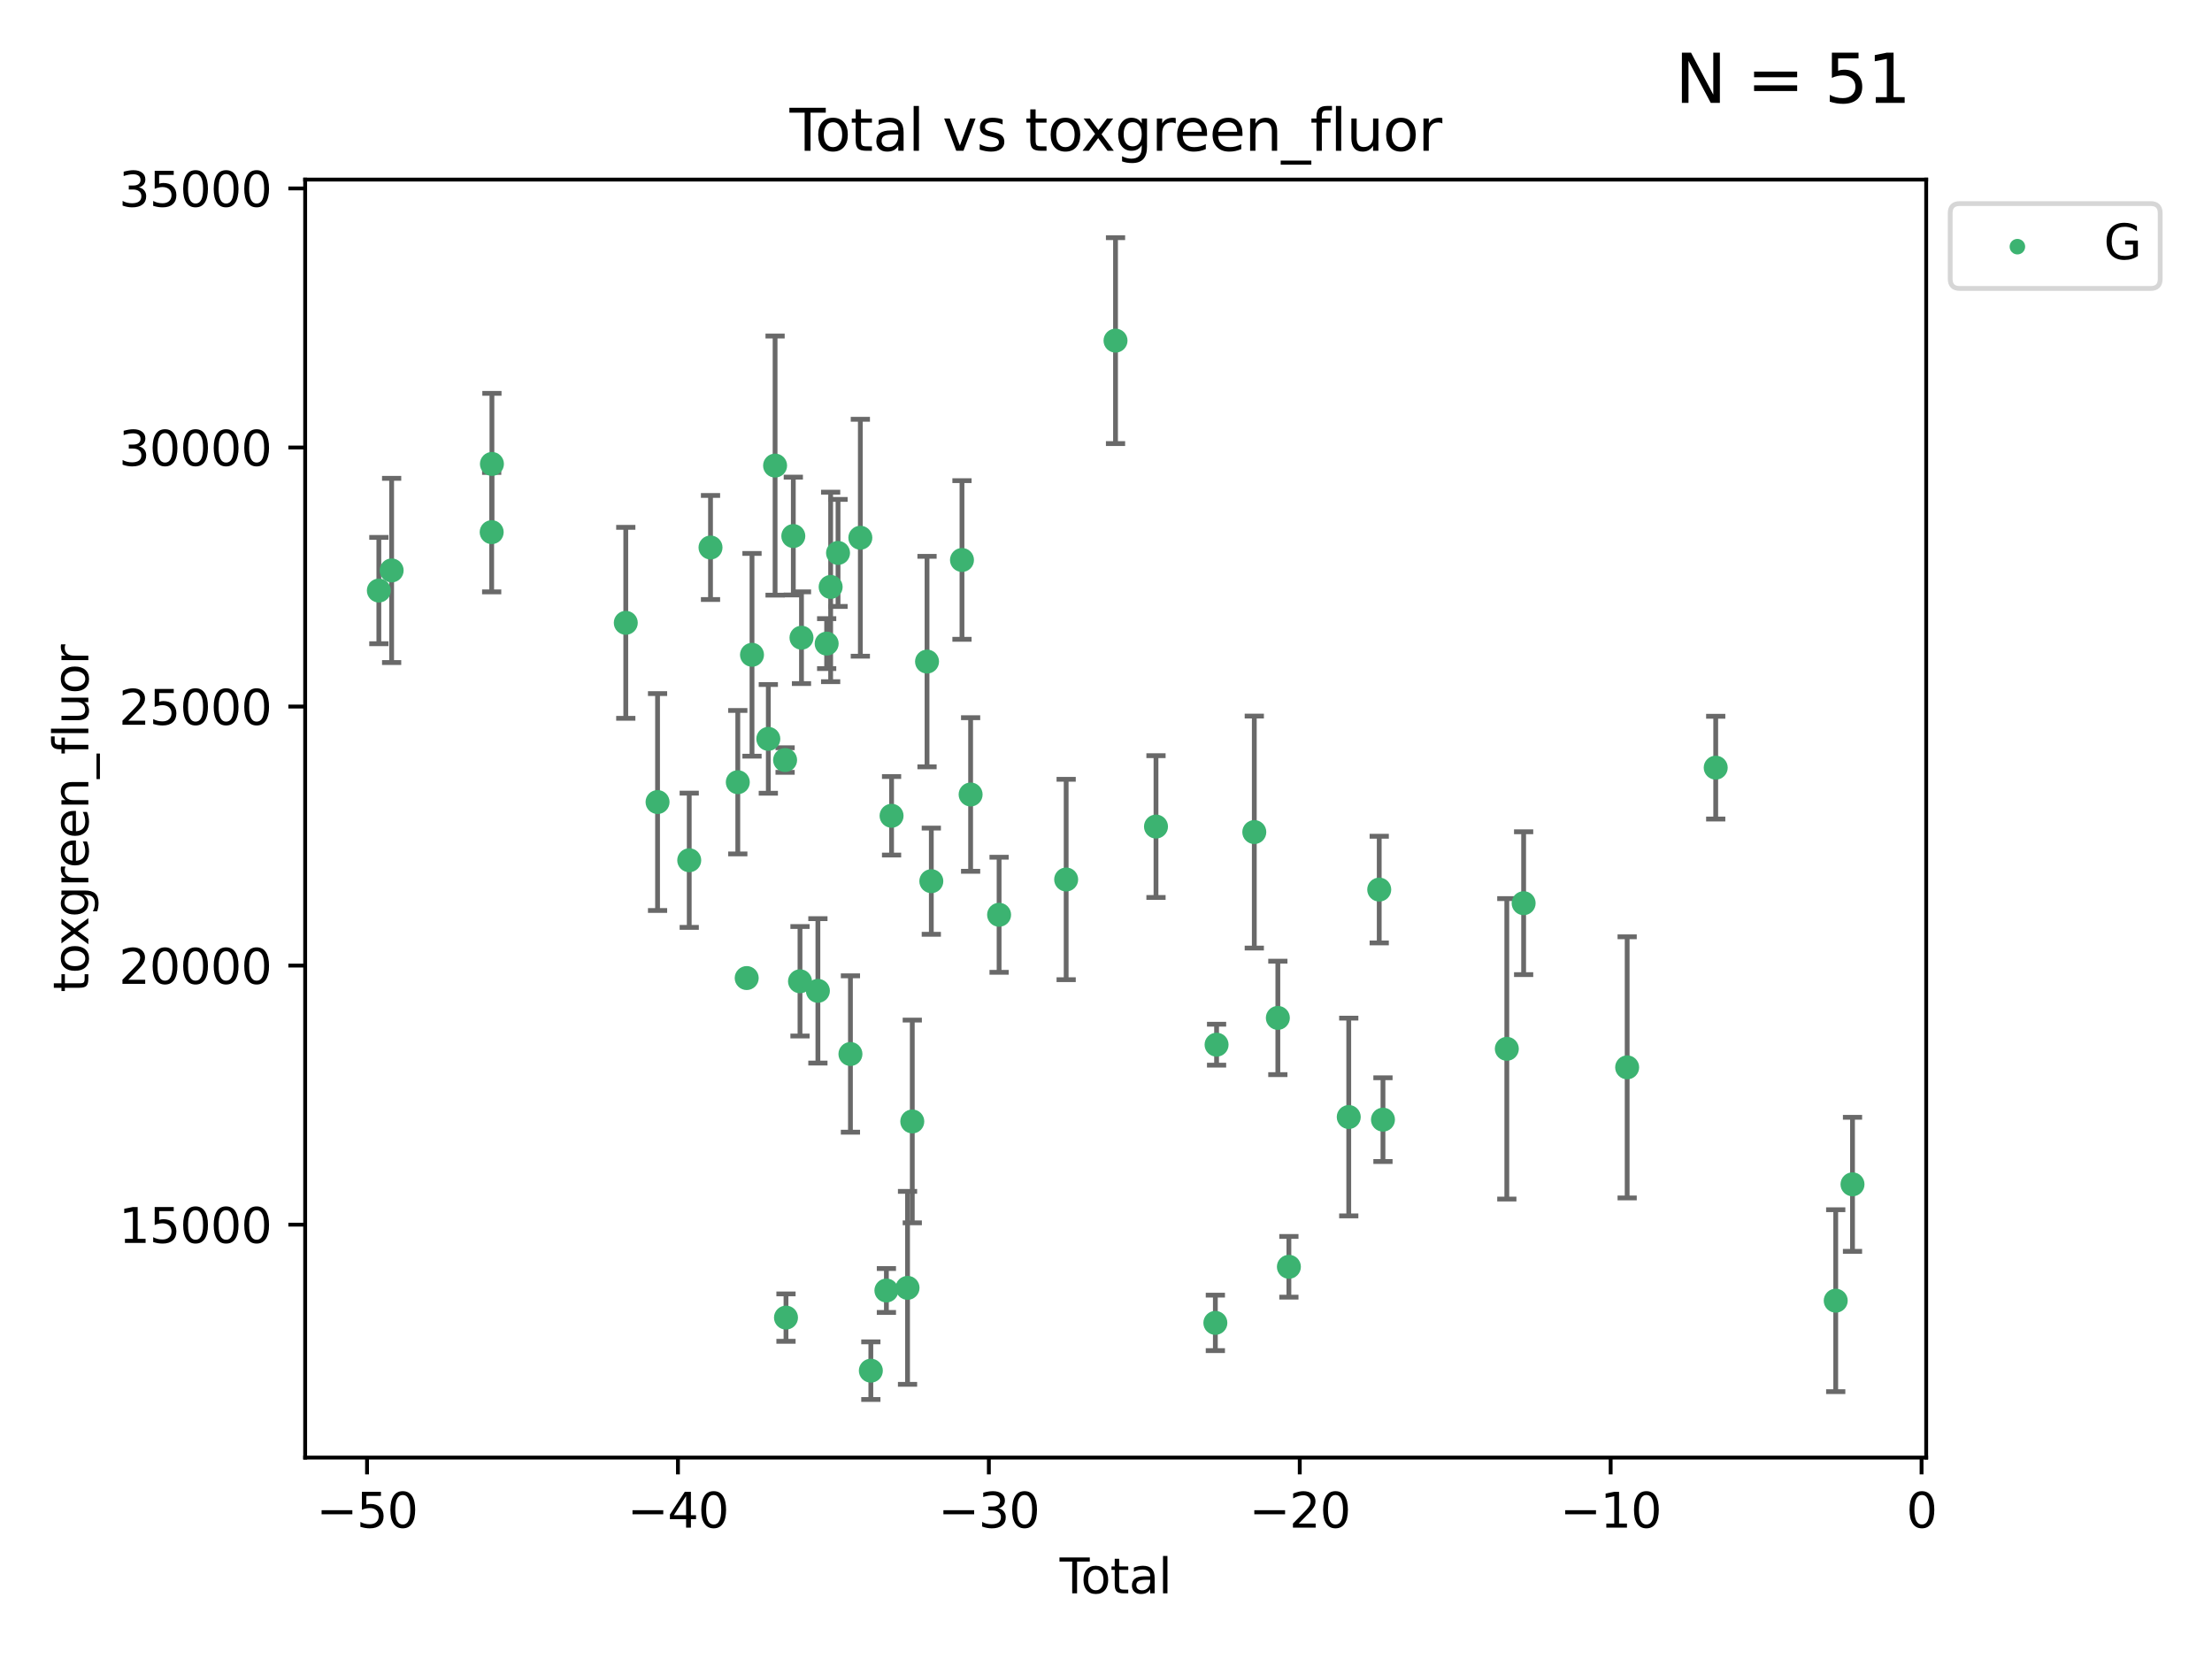 <?xml version="1.0" encoding="utf-8" standalone="no"?>
<!DOCTYPE svg PUBLIC "-//W3C//DTD SVG 1.1//EN"
  "http://www.w3.org/Graphics/SVG/1.1/DTD/svg11.dtd">
<svg xmlns:xlink="http://www.w3.org/1999/xlink" width="460.8pt" height="345.6pt" viewBox="0 0 460.8 345.6" xmlns="http://www.w3.org/2000/svg" version="1.1">
 <defs>
  <style type="text/css">*{stroke-linejoin: round; stroke-linecap: butt}</style>
 </defs>
 <g id="figure_1">
  <g id="patch_1">
   <path d="M 0 345.6 
L 460.8 345.6 
L 460.8 0 
L 0 0 
z
" style="fill: #ffffff"/>
  </g>
  <g id="axes_1">
   <g id="patch_2">
    <path d="M 63.571 303.64 
L 401.26 303.64 
L 401.26 37.411 
L 63.571 37.411 
z
" style="fill: #ffffff"/>
   </g>
   <g id="PathCollection_1">
    <defs>
     <path id="mca3bdd7d32" d="M 0 1.118 
C 0.297 1.118 0.581 1 0.791 0.791 
C 1 0.581 1.118 0.297 1.118 0 
C 1.118 -0.297 1 -0.581 0.791 -0.791 
C 0.581 -1 0.297 -1.118 0 -1.118 
C -0.297 -1.118 -0.581 -1 -0.791 -0.791 
C -1 -0.581 -1.118 -0.297 -1.118 0 
C -1.118 0.297 -1 0.581 -0.791 0.791 
C -0.581 1 -0.297 1.118 0 1.118 
z
" style="stroke: #3cb371"/>
    </defs>
    <g clip-path="url(#pb898b3165e)">
     <use xlink:href="#mca3bdd7d32" x="78.921" y="123.023" style="fill: #3cb371; stroke: #3cb371"/>
     <use xlink:href="#mca3bdd7d32" x="81.585" y="118.831" style="fill: #3cb371; stroke: #3cb371"/>
     <use xlink:href="#mca3bdd7d32" x="102.426" y="110.856" style="fill: #3cb371; stroke: #3cb371"/>
     <use xlink:href="#mca3bdd7d32" x="102.476" y="96.646" style="fill: #3cb371; stroke: #3cb371"/>
     <use xlink:href="#mca3bdd7d32" x="130.362" y="129.744" style="fill: #3cb371; stroke: #3cb371"/>
     <use xlink:href="#mca3bdd7d32" x="136.981" y="167.08" style="fill: #3cb371; stroke: #3cb371"/>
     <use xlink:href="#mca3bdd7d32" x="143.58" y="179.208" style="fill: #3cb371; stroke: #3cb371"/>
     <use xlink:href="#mca3bdd7d32" x="148.013" y="114.055" style="fill: #3cb371; stroke: #3cb371"/>
     <use xlink:href="#mca3bdd7d32" x="153.697" y="162.945" style="fill: #3cb371; stroke: #3cb371"/>
     <use xlink:href="#mca3bdd7d32" x="155.551" y="203.747" style="fill: #3cb371; stroke: #3cb371"/>
     <use xlink:href="#mca3bdd7d32" x="156.656" y="136.406" style="fill: #3cb371; stroke: #3cb371"/>
     <use xlink:href="#mca3bdd7d32" x="160.055" y="153.921" style="fill: #3cb371; stroke: #3cb371"/>
     <use xlink:href="#mca3bdd7d32" x="161.465" y="96.991" style="fill: #3cb371; stroke: #3cb371"/>
     <use xlink:href="#mca3bdd7d32" x="163.55" y="158.331" style="fill: #3cb371; stroke: #3cb371"/>
     <use xlink:href="#mca3bdd7d32" x="163.736" y="274.48" style="fill: #3cb371; stroke: #3cb371"/>
     <use xlink:href="#mca3bdd7d32" x="165.261" y="111.668" style="fill: #3cb371; stroke: #3cb371"/>
     <use xlink:href="#mca3bdd7d32" x="166.655" y="204.42" style="fill: #3cb371; stroke: #3cb371"/>
     <use xlink:href="#mca3bdd7d32" x="166.964" y="132.847" style="fill: #3cb371; stroke: #3cb371"/>
     <use xlink:href="#mca3bdd7d32" x="170.383" y="206.413" style="fill: #3cb371; stroke: #3cb371"/>
     <use xlink:href="#mca3bdd7d32" x="172.208" y="134.076" style="fill: #3cb371; stroke: #3cb371"/>
     <use xlink:href="#mca3bdd7d32" x="173.039" y="122.267" style="fill: #3cb371; stroke: #3cb371"/>
     <use xlink:href="#mca3bdd7d32" x="174.578" y="115.186" style="fill: #3cb371; stroke: #3cb371"/>
     <use xlink:href="#mca3bdd7d32" x="177.162" y="219.568" style="fill: #3cb371; stroke: #3cb371"/>
     <use xlink:href="#mca3bdd7d32" x="179.225" y="112.022" style="fill: #3cb371; stroke: #3cb371"/>
     <use xlink:href="#mca3bdd7d32" x="181.412" y="285.537" style="fill: #3cb371; stroke: #3cb371"/>
     <use xlink:href="#mca3bdd7d32" x="184.653" y="268.835" style="fill: #3cb371; stroke: #3cb371"/>
     <use xlink:href="#mca3bdd7d32" x="185.73" y="169.942" style="fill: #3cb371; stroke: #3cb371"/>
     <use xlink:href="#mca3bdd7d32" x="189.057" y="268.285" style="fill: #3cb371; stroke: #3cb371"/>
     <use xlink:href="#mca3bdd7d32" x="190.045" y="233.62" style="fill: #3cb371; stroke: #3cb371"/>
     <use xlink:href="#mca3bdd7d32" x="193.118" y="137.818" style="fill: #3cb371; stroke: #3cb371"/>
     <use xlink:href="#mca3bdd7d32" x="194.01" y="183.568" style="fill: #3cb371; stroke: #3cb371"/>
     <use xlink:href="#mca3bdd7d32" x="200.398" y="116.655" style="fill: #3cb371; stroke: #3cb371"/>
     <use xlink:href="#mca3bdd7d32" x="202.198" y="165.506" style="fill: #3cb371; stroke: #3cb371"/>
     <use xlink:href="#mca3bdd7d32" x="208.13" y="190.563" style="fill: #3cb371; stroke: #3cb371"/>
     <use xlink:href="#mca3bdd7d32" x="222.101" y="183.214" style="fill: #3cb371; stroke: #3cb371"/>
     <use xlink:href="#mca3bdd7d32" x="232.384" y="70.96" style="fill: #3cb371; stroke: #3cb371"/>
     <use xlink:href="#mca3bdd7d32" x="240.814" y="172.188" style="fill: #3cb371; stroke: #3cb371"/>
     <use xlink:href="#mca3bdd7d32" x="253.181" y="275.581" style="fill: #3cb371; stroke: #3cb371"/>
     <use xlink:href="#mca3bdd7d32" x="253.434" y="217.627" style="fill: #3cb371; stroke: #3cb371"/>
     <use xlink:href="#mca3bdd7d32" x="261.293" y="173.334" style="fill: #3cb371; stroke: #3cb371"/>
     <use xlink:href="#mca3bdd7d32" x="266.199" y="212.048" style="fill: #3cb371; stroke: #3cb371"/>
     <use xlink:href="#mca3bdd7d32" x="268.5" y="263.898" style="fill: #3cb371; stroke: #3cb371"/>
     <use xlink:href="#mca3bdd7d32" x="280.97" y="232.694" style="fill: #3cb371; stroke: #3cb371"/>
     <use xlink:href="#mca3bdd7d32" x="287.318" y="185.317" style="fill: #3cb371; stroke: #3cb371"/>
     <use xlink:href="#mca3bdd7d32" x="288.097" y="233.243" style="fill: #3cb371; stroke: #3cb371"/>
     <use xlink:href="#mca3bdd7d32" x="313.898" y="218.49" style="fill: #3cb371; stroke: #3cb371"/>
     <use xlink:href="#mca3bdd7d32" x="317.401" y="188.151" style="fill: #3cb371; stroke: #3cb371"/>
     <use xlink:href="#mca3bdd7d32" x="338.967" y="222.351" style="fill: #3cb371; stroke: #3cb371"/>
     <use xlink:href="#mca3bdd7d32" x="357.415" y="159.916" style="fill: #3cb371; stroke: #3cb371"/>
     <use xlink:href="#mca3bdd7d32" x="382.415" y="270.956" style="fill: #3cb371; stroke: #3cb371"/>
     <use xlink:href="#mca3bdd7d32" x="385.911" y="246.715" style="fill: #3cb371; stroke: #3cb371"/>
    </g>
   </g>
   <g id="matplotlib.axis_1">
    <g id="xtick_1">
     <g id="line2d_1">
      <defs>
       <path id="m3a2ac06a66" d="M 0 0 
L 0 3.5 
" style="stroke: #000000; stroke-width: 0.8"/>
      </defs>
      <g>
       <use xlink:href="#m3a2ac06a66" x="76.462" y="303.64" style="stroke: #000000; stroke-width: 0.8"/>
      </g>
     </g>
     <g id="text_1">
      <!-- −50 -->
      <g transform="translate(65.909 318.238)scale(0.1 -0.1)">
       <defs>
        <path id="DejaVuSans-2212" d="M 678 2272 
L 4684 2272 
L 4684 1741 
L 678 1741 
L 678 2272 
z
" transform="scale(0.016)"/>
        <path id="DejaVuSans-35" d="M 691 4666 
L 3169 4666 
L 3169 4134 
L 1269 4134 
L 1269 2991 
Q 1406 3038 1543 3061 
Q 1681 3084 1819 3084 
Q 2600 3084 3056 2656 
Q 3513 2228 3513 1497 
Q 3513 744 3044 326 
Q 2575 -91 1722 -91 
Q 1428 -91 1123 -41 
Q 819 9 494 109 
L 494 744 
Q 775 591 1075 516 
Q 1375 441 1709 441 
Q 2250 441 2565 725 
Q 2881 1009 2881 1497 
Q 2881 1984 2565 2268 
Q 2250 2553 1709 2553 
Q 1456 2553 1204 2497 
Q 953 2441 691 2322 
L 691 4666 
z
" transform="scale(0.016)"/>
        <path id="DejaVuSans-30" d="M 2034 4250 
Q 1547 4250 1301 3770 
Q 1056 3291 1056 2328 
Q 1056 1369 1301 889 
Q 1547 409 2034 409 
Q 2525 409 2770 889 
Q 3016 1369 3016 2328 
Q 3016 3291 2770 3770 
Q 2525 4250 2034 4250 
z
M 2034 4750 
Q 2819 4750 3233 4129 
Q 3647 3509 3647 2328 
Q 3647 1150 3233 529 
Q 2819 -91 2034 -91 
Q 1250 -91 836 529 
Q 422 1150 422 2328 
Q 422 3509 836 4129 
Q 1250 4750 2034 4750 
z
" transform="scale(0.016)"/>
       </defs>
       <use xlink:href="#DejaVuSans-2212"/>
       <use xlink:href="#DejaVuSans-35" x="83.789"/>
       <use xlink:href="#DejaVuSans-30" x="147.412"/>
      </g>
     </g>
    </g>
    <g id="xtick_2">
     <g id="line2d_2">
      <g>
       <use xlink:href="#m3a2ac06a66" x="141.229" y="303.64" style="stroke: #000000; stroke-width: 0.8"/>
      </g>
     </g>
     <g id="text_2">
      <!-- −40 -->
      <g transform="translate(130.676 318.238)scale(0.1 -0.1)">
       <defs>
        <path id="DejaVuSans-34" d="M 2419 4116 
L 825 1625 
L 2419 1625 
L 2419 4116 
z
M 2253 4666 
L 3047 4666 
L 3047 1625 
L 3713 1625 
L 3713 1100 
L 3047 1100 
L 3047 0 
L 2419 0 
L 2419 1100 
L 313 1100 
L 313 1709 
L 2253 4666 
z
" transform="scale(0.016)"/>
       </defs>
       <use xlink:href="#DejaVuSans-2212"/>
       <use xlink:href="#DejaVuSans-34" x="83.789"/>
       <use xlink:href="#DejaVuSans-30" x="147.412"/>
      </g>
     </g>
    </g>
    <g id="xtick_3">
     <g id="line2d_3">
      <g>
       <use xlink:href="#m3a2ac06a66" x="205.996" y="303.64" style="stroke: #000000; stroke-width: 0.8"/>
      </g>
     </g>
     <g id="text_3">
      <!-- −30 -->
      <g transform="translate(195.444 318.238)scale(0.1 -0.1)">
       <defs>
        <path id="DejaVuSans-33" d="M 2597 2516 
Q 3050 2419 3304 2112 
Q 3559 1806 3559 1356 
Q 3559 666 3084 287 
Q 2609 -91 1734 -91 
Q 1441 -91 1130 -33 
Q 819 25 488 141 
L 488 750 
Q 750 597 1062 519 
Q 1375 441 1716 441 
Q 2309 441 2620 675 
Q 2931 909 2931 1356 
Q 2931 1769 2642 2001 
Q 2353 2234 1838 2234 
L 1294 2234 
L 1294 2753 
L 1863 2753 
Q 2328 2753 2575 2939 
Q 2822 3125 2822 3475 
Q 2822 3834 2567 4026 
Q 2313 4219 1838 4219 
Q 1578 4219 1281 4162 
Q 984 4106 628 3988 
L 628 4550 
Q 988 4650 1302 4700 
Q 1616 4750 1894 4750 
Q 2613 4750 3031 4423 
Q 3450 4097 3450 3541 
Q 3450 3153 3228 2886 
Q 3006 2619 2597 2516 
z
" transform="scale(0.016)"/>
       </defs>
       <use xlink:href="#DejaVuSans-2212"/>
       <use xlink:href="#DejaVuSans-33" x="83.789"/>
       <use xlink:href="#DejaVuSans-30" x="147.412"/>
      </g>
     </g>
    </g>
    <g id="xtick_4">
     <g id="line2d_4">
      <g>
       <use xlink:href="#m3a2ac06a66" x="270.763" y="303.64" style="stroke: #000000; stroke-width: 0.8"/>
      </g>
     </g>
     <g id="text_4">
      <!-- −20 -->
      <g transform="translate(260.211 318.238)scale(0.1 -0.1)">
       <defs>
        <path id="DejaVuSans-32" d="M 1228 531 
L 3431 531 
L 3431 0 
L 469 0 
L 469 531 
Q 828 903 1448 1529 
Q 2069 2156 2228 2338 
Q 2531 2678 2651 2914 
Q 2772 3150 2772 3378 
Q 2772 3750 2511 3984 
Q 2250 4219 1831 4219 
Q 1534 4219 1204 4116 
Q 875 4013 500 3803 
L 500 4441 
Q 881 4594 1212 4672 
Q 1544 4750 1819 4750 
Q 2544 4750 2975 4387 
Q 3406 4025 3406 3419 
Q 3406 3131 3298 2873 
Q 3191 2616 2906 2266 
Q 2828 2175 2409 1742 
Q 1991 1309 1228 531 
z
" transform="scale(0.016)"/>
       </defs>
       <use xlink:href="#DejaVuSans-2212"/>
       <use xlink:href="#DejaVuSans-32" x="83.789"/>
       <use xlink:href="#DejaVuSans-30" x="147.412"/>
      </g>
     </g>
    </g>
    <g id="xtick_5">
     <g id="line2d_5">
      <g>
       <use xlink:href="#m3a2ac06a66" x="335.531" y="303.64" style="stroke: #000000; stroke-width: 0.8"/>
      </g>
     </g>
     <g id="text_5">
      <!-- −10 -->
      <g transform="translate(324.978 318.238)scale(0.1 -0.1)">
       <defs>
        <path id="DejaVuSans-31" d="M 794 531 
L 1825 531 
L 1825 4091 
L 703 3866 
L 703 4441 
L 1819 4666 
L 2450 4666 
L 2450 531 
L 3481 531 
L 3481 0 
L 794 0 
L 794 531 
z
" transform="scale(0.016)"/>
       </defs>
       <use xlink:href="#DejaVuSans-2212"/>
       <use xlink:href="#DejaVuSans-31" x="83.789"/>
       <use xlink:href="#DejaVuSans-30" x="147.412"/>
      </g>
     </g>
    </g>
    <g id="xtick_6">
     <g id="line2d_6">
      <g>
       <use xlink:href="#m3a2ac06a66" x="400.298" y="303.64" style="stroke: #000000; stroke-width: 0.8"/>
      </g>
     </g>
     <g id="text_6">
      <!-- 0 -->
      <g transform="translate(397.117 318.238)scale(0.1 -0.1)">
       <use xlink:href="#DejaVuSans-30"/>
      </g>
     </g>
    </g>
    <g id="text_7">
     <!-- Total -->
     <g transform="translate(220.739 331.917)scale(0.1 -0.1)">
      <defs>
       <path id="DejaVuSans-54" d="M -19 4666 
L 3928 4666 
L 3928 4134 
L 2272 4134 
L 2272 0 
L 1638 0 
L 1638 4134 
L -19 4134 
L -19 4666 
z
" transform="scale(0.016)"/>
       <path id="DejaVuSans-6f" d="M 1959 3097 
Q 1497 3097 1228 2736 
Q 959 2375 959 1747 
Q 959 1119 1226 758 
Q 1494 397 1959 397 
Q 2419 397 2687 759 
Q 2956 1122 2956 1747 
Q 2956 2369 2687 2733 
Q 2419 3097 1959 3097 
z
M 1959 3584 
Q 2709 3584 3137 3096 
Q 3566 2609 3566 1747 
Q 3566 888 3137 398 
Q 2709 -91 1959 -91 
Q 1206 -91 779 398 
Q 353 888 353 1747 
Q 353 2609 779 3096 
Q 1206 3584 1959 3584 
z
" transform="scale(0.016)"/>
       <path id="DejaVuSans-74" d="M 1172 4494 
L 1172 3500 
L 2356 3500 
L 2356 3053 
L 1172 3053 
L 1172 1153 
Q 1172 725 1289 603 
Q 1406 481 1766 481 
L 2356 481 
L 2356 0 
L 1766 0 
Q 1100 0 847 248 
Q 594 497 594 1153 
L 594 3053 
L 172 3053 
L 172 3500 
L 594 3500 
L 594 4494 
L 1172 4494 
z
" transform="scale(0.016)"/>
       <path id="DejaVuSans-61" d="M 2194 1759 
Q 1497 1759 1228 1600 
Q 959 1441 959 1056 
Q 959 750 1161 570 
Q 1363 391 1709 391 
Q 2188 391 2477 730 
Q 2766 1069 2766 1631 
L 2766 1759 
L 2194 1759 
z
M 3341 1997 
L 3341 0 
L 2766 0 
L 2766 531 
Q 2569 213 2275 61 
Q 1981 -91 1556 -91 
Q 1019 -91 701 211 
Q 384 513 384 1019 
Q 384 1609 779 1909 
Q 1175 2209 1959 2209 
L 2766 2209 
L 2766 2266 
Q 2766 2663 2505 2880 
Q 2244 3097 1772 3097 
Q 1472 3097 1187 3025 
Q 903 2953 641 2809 
L 641 3341 
Q 956 3463 1253 3523 
Q 1550 3584 1831 3584 
Q 2591 3584 2966 3190 
Q 3341 2797 3341 1997 
z
" transform="scale(0.016)"/>
       <path id="DejaVuSans-6c" d="M 603 4863 
L 1178 4863 
L 1178 0 
L 603 0 
L 603 4863 
z
" transform="scale(0.016)"/>
      </defs>
      <use xlink:href="#DejaVuSans-54"/>
      <use xlink:href="#DejaVuSans-6f" x="44.084"/>
      <use xlink:href="#DejaVuSans-74" x="105.266"/>
      <use xlink:href="#DejaVuSans-61" x="144.475"/>
      <use xlink:href="#DejaVuSans-6c" x="205.754"/>
     </g>
    </g>
   </g>
   <g id="matplotlib.axis_2">
    <g id="ytick_1">
     <g id="line2d_7">
      <defs>
       <path id="m8bea485906" d="M 0 0 
L -3.5 0 
" style="stroke: #000000; stroke-width: 0.8"/>
      </defs>
      <g>
       <use xlink:href="#m8bea485906" x="63.571" y="255.117" style="stroke: #000000; stroke-width: 0.8"/>
      </g>
     </g>
     <g id="text_8">
      <!-- 15000 -->
      <g transform="translate(24.759 258.916)scale(0.1 -0.1)">
       <use xlink:href="#DejaVuSans-31"/>
       <use xlink:href="#DejaVuSans-35" x="63.623"/>
       <use xlink:href="#DejaVuSans-30" x="127.246"/>
       <use xlink:href="#DejaVuSans-30" x="190.869"/>
       <use xlink:href="#DejaVuSans-30" x="254.492"/>
      </g>
     </g>
    </g>
    <g id="ytick_2">
     <g id="line2d_8">
      <g>
       <use xlink:href="#m8bea485906" x="63.571" y="201.151" style="stroke: #000000; stroke-width: 0.8"/>
      </g>
     </g>
     <g id="text_9">
      <!-- 20000 -->
      <g transform="translate(24.759 204.95)scale(0.1 -0.1)">
       <use xlink:href="#DejaVuSans-32"/>
       <use xlink:href="#DejaVuSans-30" x="63.623"/>
       <use xlink:href="#DejaVuSans-30" x="127.246"/>
       <use xlink:href="#DejaVuSans-30" x="190.869"/>
       <use xlink:href="#DejaVuSans-30" x="254.492"/>
      </g>
     </g>
    </g>
    <g id="ytick_3">
     <g id="line2d_9">
      <g>
       <use xlink:href="#m8bea485906" x="63.571" y="147.185" style="stroke: #000000; stroke-width: 0.8"/>
      </g>
     </g>
     <g id="text_10">
      <!-- 25000 -->
      <g transform="translate(24.759 150.984)scale(0.1 -0.1)">
       <use xlink:href="#DejaVuSans-32"/>
       <use xlink:href="#DejaVuSans-35" x="63.623"/>
       <use xlink:href="#DejaVuSans-30" x="127.246"/>
       <use xlink:href="#DejaVuSans-30" x="190.869"/>
       <use xlink:href="#DejaVuSans-30" x="254.492"/>
      </g>
     </g>
    </g>
    <g id="ytick_4">
     <g id="line2d_10">
      <g>
       <use xlink:href="#m8bea485906" x="63.571" y="93.219" style="stroke: #000000; stroke-width: 0.8"/>
      </g>
     </g>
     <g id="text_11">
      <!-- 30000 -->
      <g transform="translate(24.759 97.018)scale(0.1 -0.1)">
       <use xlink:href="#DejaVuSans-33"/>
       <use xlink:href="#DejaVuSans-30" x="63.623"/>
       <use xlink:href="#DejaVuSans-30" x="127.246"/>
       <use xlink:href="#DejaVuSans-30" x="190.869"/>
       <use xlink:href="#DejaVuSans-30" x="254.492"/>
      </g>
     </g>
    </g>
    <g id="ytick_5">
     <g id="line2d_11">
      <g>
       <use xlink:href="#m8bea485906" x="63.571" y="39.253" style="stroke: #000000; stroke-width: 0.8"/>
      </g>
     </g>
     <g id="text_12">
      <!-- 35000 -->
      <g transform="translate(24.759 43.052)scale(0.1 -0.1)">
       <use xlink:href="#DejaVuSans-33"/>
       <use xlink:href="#DejaVuSans-35" x="63.623"/>
       <use xlink:href="#DejaVuSans-30" x="127.246"/>
       <use xlink:href="#DejaVuSans-30" x="190.869"/>
       <use xlink:href="#DejaVuSans-30" x="254.492"/>
      </g>
     </g>
    </g>
    <g id="text_13">
     <!-- toxgreen_fluor -->
     <g transform="translate(18.401 206.72)rotate(-90)scale(0.1 -0.1)">
      <defs>
       <path id="DejaVuSans-78" d="M 3513 3500 
L 2247 1797 
L 3578 0 
L 2900 0 
L 1881 1375 
L 863 0 
L 184 0 
L 1544 1831 
L 300 3500 
L 978 3500 
L 1906 2253 
L 2834 3500 
L 3513 3500 
z
" transform="scale(0.016)"/>
       <path id="DejaVuSans-67" d="M 2906 1791 
Q 2906 2416 2648 2759 
Q 2391 3103 1925 3103 
Q 1463 3103 1205 2759 
Q 947 2416 947 1791 
Q 947 1169 1205 825 
Q 1463 481 1925 481 
Q 2391 481 2648 825 
Q 2906 1169 2906 1791 
z
M 3481 434 
Q 3481 -459 3084 -895 
Q 2688 -1331 1869 -1331 
Q 1566 -1331 1297 -1286 
Q 1028 -1241 775 -1147 
L 775 -588 
Q 1028 -725 1275 -790 
Q 1522 -856 1778 -856 
Q 2344 -856 2625 -561 
Q 2906 -266 2906 331 
L 2906 616 
Q 2728 306 2450 153 
Q 2172 0 1784 0 
Q 1141 0 747 490 
Q 353 981 353 1791 
Q 353 2603 747 3093 
Q 1141 3584 1784 3584 
Q 2172 3584 2450 3431 
Q 2728 3278 2906 2969 
L 2906 3500 
L 3481 3500 
L 3481 434 
z
" transform="scale(0.016)"/>
       <path id="DejaVuSans-72" d="M 2631 2963 
Q 2534 3019 2420 3045 
Q 2306 3072 2169 3072 
Q 1681 3072 1420 2755 
Q 1159 2438 1159 1844 
L 1159 0 
L 581 0 
L 581 3500 
L 1159 3500 
L 1159 2956 
Q 1341 3275 1631 3429 
Q 1922 3584 2338 3584 
Q 2397 3584 2469 3576 
Q 2541 3569 2628 3553 
L 2631 2963 
z
" transform="scale(0.016)"/>
       <path id="DejaVuSans-65" d="M 3597 1894 
L 3597 1613 
L 953 1613 
Q 991 1019 1311 708 
Q 1631 397 2203 397 
Q 2534 397 2845 478 
Q 3156 559 3463 722 
L 3463 178 
Q 3153 47 2828 -22 
Q 2503 -91 2169 -91 
Q 1331 -91 842 396 
Q 353 884 353 1716 
Q 353 2575 817 3079 
Q 1281 3584 2069 3584 
Q 2775 3584 3186 3129 
Q 3597 2675 3597 1894 
z
M 3022 2063 
Q 3016 2534 2758 2815 
Q 2500 3097 2075 3097 
Q 1594 3097 1305 2825 
Q 1016 2553 972 2059 
L 3022 2063 
z
" transform="scale(0.016)"/>
       <path id="DejaVuSans-6e" d="M 3513 2113 
L 3513 0 
L 2938 0 
L 2938 2094 
Q 2938 2591 2744 2837 
Q 2550 3084 2163 3084 
Q 1697 3084 1428 2787 
Q 1159 2491 1159 1978 
L 1159 0 
L 581 0 
L 581 3500 
L 1159 3500 
L 1159 2956 
Q 1366 3272 1645 3428 
Q 1925 3584 2291 3584 
Q 2894 3584 3203 3211 
Q 3513 2838 3513 2113 
z
" transform="scale(0.016)"/>
       <path id="DejaVuSans-5f" d="M 3263 -1063 
L 3263 -1509 
L -63 -1509 
L -63 -1063 
L 3263 -1063 
z
" transform="scale(0.016)"/>
       <path id="DejaVuSans-66" d="M 2375 4863 
L 2375 4384 
L 1825 4384 
Q 1516 4384 1395 4259 
Q 1275 4134 1275 3809 
L 1275 3500 
L 2222 3500 
L 2222 3053 
L 1275 3053 
L 1275 0 
L 697 0 
L 697 3053 
L 147 3053 
L 147 3500 
L 697 3500 
L 697 3744 
Q 697 4328 969 4595 
Q 1241 4863 1831 4863 
L 2375 4863 
z
" transform="scale(0.016)"/>
       <path id="DejaVuSans-75" d="M 544 1381 
L 544 3500 
L 1119 3500 
L 1119 1403 
Q 1119 906 1312 657 
Q 1506 409 1894 409 
Q 2359 409 2629 706 
Q 2900 1003 2900 1516 
L 2900 3500 
L 3475 3500 
L 3475 0 
L 2900 0 
L 2900 538 
Q 2691 219 2414 64 
Q 2138 -91 1772 -91 
Q 1169 -91 856 284 
Q 544 659 544 1381 
z
M 1991 3584 
L 1991 3584 
z
" transform="scale(0.016)"/>
      </defs>
      <use xlink:href="#DejaVuSans-74"/>
      <use xlink:href="#DejaVuSans-6f" x="39.209"/>
      <use xlink:href="#DejaVuSans-78" x="97.266"/>
      <use xlink:href="#DejaVuSans-67" x="156.445"/>
      <use xlink:href="#DejaVuSans-72" x="219.922"/>
      <use xlink:href="#DejaVuSans-65" x="258.785"/>
      <use xlink:href="#DejaVuSans-65" x="320.309"/>
      <use xlink:href="#DejaVuSans-6e" x="381.832"/>
      <use xlink:href="#DejaVuSans-5f" x="445.211"/>
      <use xlink:href="#DejaVuSans-66" x="495.211"/>
      <use xlink:href="#DejaVuSans-6c" x="530.416"/>
      <use xlink:href="#DejaVuSans-75" x="558.199"/>
      <use xlink:href="#DejaVuSans-6f" x="621.578"/>
      <use xlink:href="#DejaVuSans-72" x="682.76"/>
     </g>
    </g>
   </g>
   <g id="LineCollection_1">
    <path d="M 78.921 134.098 
L 78.921 111.948 
" clip-path="url(#pb898b3165e)" style="fill: none; stroke: #696969"/>
    <path d="M 81.585 138.019 
L 81.585 99.644 
" clip-path="url(#pb898b3165e)" style="fill: none; stroke: #696969"/>
    <path d="M 102.426 123.297 
L 102.426 98.415 
" clip-path="url(#pb898b3165e)" style="fill: none; stroke: #696969"/>
    <path d="M 102.476 111.351 
L 102.476 81.941 
" clip-path="url(#pb898b3165e)" style="fill: none; stroke: #696969"/>
    <path d="M 130.362 149.635 
L 130.362 109.853 
" clip-path="url(#pb898b3165e)" style="fill: none; stroke: #696969"/>
    <path d="M 136.981 189.668 
L 136.981 144.491 
" clip-path="url(#pb898b3165e)" style="fill: none; stroke: #696969"/>
    <path d="M 143.58 193.193 
L 143.58 165.224 
" clip-path="url(#pb898b3165e)" style="fill: none; stroke: #696969"/>
    <path d="M 148.013 124.893 
L 148.013 103.217 
" clip-path="url(#pb898b3165e)" style="fill: none; stroke: #696969"/>
    <path d="M 153.697 177.887 
L 153.697 148.003 
" clip-path="url(#pb898b3165e)" style="fill: none; stroke: #696969"/>
    <path d="M 155.551 204.554 
L 155.551 202.939 
" clip-path="url(#pb898b3165e)" style="fill: none; stroke: #696969"/>
    <path d="M 156.656 157.524 
L 156.656 115.289 
" clip-path="url(#pb898b3165e)" style="fill: none; stroke: #696969"/>
    <path d="M 160.055 165.243 
L 160.055 142.598 
" clip-path="url(#pb898b3165e)" style="fill: none; stroke: #696969"/>
    <path d="M 161.465 123.977 
L 161.465 70.004 
" clip-path="url(#pb898b3165e)" style="fill: none; stroke: #696969"/>
    <path d="M 163.55 160.896 
L 163.55 155.765 
" clip-path="url(#pb898b3165e)" style="fill: none; stroke: #696969"/>
    <path d="M 163.736 279.416 
L 163.736 269.544 
" clip-path="url(#pb898b3165e)" style="fill: none; stroke: #696969"/>
    <path d="M 165.261 123.941 
L 165.261 99.396 
" clip-path="url(#pb898b3165e)" style="fill: none; stroke: #696969"/>
    <path d="M 166.655 215.823 
L 166.655 193.017 
" clip-path="url(#pb898b3165e)" style="fill: none; stroke: #696969"/>
    <path d="M 166.964 142.401 
L 166.964 123.293 
" clip-path="url(#pb898b3165e)" style="fill: none; stroke: #696969"/>
    <path d="M 170.383 221.455 
L 170.383 191.372 
" clip-path="url(#pb898b3165e)" style="fill: none; stroke: #696969"/>
    <path d="M 172.208 139.275 
L 172.208 128.877 
" clip-path="url(#pb898b3165e)" style="fill: none; stroke: #696969"/>
    <path d="M 173.039 142.005 
L 173.039 102.53 
" clip-path="url(#pb898b3165e)" style="fill: none; stroke: #696969"/>
    <path d="M 174.578 126.333 
L 174.578 104.039 
" clip-path="url(#pb898b3165e)" style="fill: none; stroke: #696969"/>
    <path d="M 177.162 235.855 
L 177.162 203.281 
" clip-path="url(#pb898b3165e)" style="fill: none; stroke: #696969"/>
    <path d="M 179.225 136.701 
L 179.225 87.342 
" clip-path="url(#pb898b3165e)" style="fill: none; stroke: #696969"/>
    <path d="M 181.412 291.539 
L 181.412 279.535 
" clip-path="url(#pb898b3165e)" style="fill: none; stroke: #696969"/>
    <path d="M 184.653 273.409 
L 184.653 264.261 
" clip-path="url(#pb898b3165e)" style="fill: none; stroke: #696969"/>
    <path d="M 185.73 178.121 
L 185.73 161.763 
" clip-path="url(#pb898b3165e)" style="fill: none; stroke: #696969"/>
    <path d="M 189.057 288.381 
L 189.057 248.189 
" clip-path="url(#pb898b3165e)" style="fill: none; stroke: #696969"/>
    <path d="M 190.045 254.733 
L 190.045 212.506 
" clip-path="url(#pb898b3165e)" style="fill: none; stroke: #696969"/>
    <path d="M 193.118 159.743 
L 193.118 115.893 
" clip-path="url(#pb898b3165e)" style="fill: none; stroke: #696969"/>
    <path d="M 194.01 194.629 
L 194.01 172.507 
" clip-path="url(#pb898b3165e)" style="fill: none; stroke: #696969"/>
    <path d="M 200.398 133.179 
L 200.398 100.131 
" clip-path="url(#pb898b3165e)" style="fill: none; stroke: #696969"/>
    <path d="M 202.198 181.504 
L 202.198 149.508 
" clip-path="url(#pb898b3165e)" style="fill: none; stroke: #696969"/>
    <path d="M 208.13 202.552 
L 208.13 178.574 
" clip-path="url(#pb898b3165e)" style="fill: none; stroke: #696969"/>
    <path d="M 222.101 204.084 
L 222.101 162.343 
" clip-path="url(#pb898b3165e)" style="fill: none; stroke: #696969"/>
    <path d="M 232.384 92.408 
L 232.384 49.513 
" clip-path="url(#pb898b3165e)" style="fill: none; stroke: #696969"/>
    <path d="M 240.814 186.954 
L 240.814 157.422 
" clip-path="url(#pb898b3165e)" style="fill: none; stroke: #696969"/>
    <path d="M 253.181 281.358 
L 253.181 269.803 
" clip-path="url(#pb898b3165e)" style="fill: none; stroke: #696969"/>
    <path d="M 253.434 221.893 
L 253.434 213.36 
" clip-path="url(#pb898b3165e)" style="fill: none; stroke: #696969"/>
    <path d="M 261.293 197.495 
L 261.293 149.174 
" clip-path="url(#pb898b3165e)" style="fill: none; stroke: #696969"/>
    <path d="M 266.199 223.862 
L 266.199 200.234 
" clip-path="url(#pb898b3165e)" style="fill: none; stroke: #696969"/>
    <path d="M 268.5 270.221 
L 268.5 257.576 
" clip-path="url(#pb898b3165e)" style="fill: none; stroke: #696969"/>
    <path d="M 280.97 253.293 
L 280.97 212.095 
" clip-path="url(#pb898b3165e)" style="fill: none; stroke: #696969"/>
    <path d="M 287.318 196.426 
L 287.318 174.207 
" clip-path="url(#pb898b3165e)" style="fill: none; stroke: #696969"/>
    <path d="M 288.097 241.965 
L 288.097 224.522 
" clip-path="url(#pb898b3165e)" style="fill: none; stroke: #696969"/>
    <path d="M 313.898 249.783 
L 313.898 187.196 
" clip-path="url(#pb898b3165e)" style="fill: none; stroke: #696969"/>
    <path d="M 317.401 203.028 
L 317.401 173.274 
" clip-path="url(#pb898b3165e)" style="fill: none; stroke: #696969"/>
    <path d="M 338.967 249.553 
L 338.967 195.149 
" clip-path="url(#pb898b3165e)" style="fill: none; stroke: #696969"/>
    <path d="M 357.415 170.619 
L 357.415 149.213 
" clip-path="url(#pb898b3165e)" style="fill: none; stroke: #696969"/>
    <path d="M 382.415 289.909 
L 382.415 252.004 
" clip-path="url(#pb898b3165e)" style="fill: none; stroke: #696969"/>
    <path d="M 385.911 260.677 
L 385.911 232.752 
" clip-path="url(#pb898b3165e)" style="fill: none; stroke: #696969"/>
   </g>
   <g id="line2d_12">
    <defs>
     <path id="mba7e7a19f1" d="M 2 0 
L -2 -0 
" style="stroke: #696969"/>
    </defs>
    <g clip-path="url(#pb898b3165e)">
     <use xlink:href="#mba7e7a19f1" x="78.921" y="134.098" style="fill: #696969; stroke: #696969"/>
     <use xlink:href="#mba7e7a19f1" x="81.585" y="138.019" style="fill: #696969; stroke: #696969"/>
     <use xlink:href="#mba7e7a19f1" x="102.426" y="123.297" style="fill: #696969; stroke: #696969"/>
     <use xlink:href="#mba7e7a19f1" x="102.476" y="111.351" style="fill: #696969; stroke: #696969"/>
     <use xlink:href="#mba7e7a19f1" x="130.362" y="149.635" style="fill: #696969; stroke: #696969"/>
     <use xlink:href="#mba7e7a19f1" x="136.981" y="189.668" style="fill: #696969; stroke: #696969"/>
     <use xlink:href="#mba7e7a19f1" x="143.58" y="193.193" style="fill: #696969; stroke: #696969"/>
     <use xlink:href="#mba7e7a19f1" x="148.013" y="124.893" style="fill: #696969; stroke: #696969"/>
     <use xlink:href="#mba7e7a19f1" x="153.697" y="177.887" style="fill: #696969; stroke: #696969"/>
     <use xlink:href="#mba7e7a19f1" x="155.551" y="204.554" style="fill: #696969; stroke: #696969"/>
     <use xlink:href="#mba7e7a19f1" x="156.656" y="157.524" style="fill: #696969; stroke: #696969"/>
     <use xlink:href="#mba7e7a19f1" x="160.055" y="165.243" style="fill: #696969; stroke: #696969"/>
     <use xlink:href="#mba7e7a19f1" x="161.465" y="123.977" style="fill: #696969; stroke: #696969"/>
     <use xlink:href="#mba7e7a19f1" x="163.55" y="160.896" style="fill: #696969; stroke: #696969"/>
     <use xlink:href="#mba7e7a19f1" x="163.736" y="279.416" style="fill: #696969; stroke: #696969"/>
     <use xlink:href="#mba7e7a19f1" x="165.261" y="123.941" style="fill: #696969; stroke: #696969"/>
     <use xlink:href="#mba7e7a19f1" x="166.655" y="215.823" style="fill: #696969; stroke: #696969"/>
     <use xlink:href="#mba7e7a19f1" x="166.964" y="142.401" style="fill: #696969; stroke: #696969"/>
     <use xlink:href="#mba7e7a19f1" x="170.383" y="221.455" style="fill: #696969; stroke: #696969"/>
     <use xlink:href="#mba7e7a19f1" x="172.208" y="139.275" style="fill: #696969; stroke: #696969"/>
     <use xlink:href="#mba7e7a19f1" x="173.039" y="142.005" style="fill: #696969; stroke: #696969"/>
     <use xlink:href="#mba7e7a19f1" x="174.578" y="126.333" style="fill: #696969; stroke: #696969"/>
     <use xlink:href="#mba7e7a19f1" x="177.162" y="235.855" style="fill: #696969; stroke: #696969"/>
     <use xlink:href="#mba7e7a19f1" x="179.225" y="136.701" style="fill: #696969; stroke: #696969"/>
     <use xlink:href="#mba7e7a19f1" x="181.412" y="291.539" style="fill: #696969; stroke: #696969"/>
     <use xlink:href="#mba7e7a19f1" x="184.653" y="273.409" style="fill: #696969; stroke: #696969"/>
     <use xlink:href="#mba7e7a19f1" x="185.73" y="178.121" style="fill: #696969; stroke: #696969"/>
     <use xlink:href="#mba7e7a19f1" x="189.057" y="288.381" style="fill: #696969; stroke: #696969"/>
     <use xlink:href="#mba7e7a19f1" x="190.045" y="254.733" style="fill: #696969; stroke: #696969"/>
     <use xlink:href="#mba7e7a19f1" x="193.118" y="159.743" style="fill: #696969; stroke: #696969"/>
     <use xlink:href="#mba7e7a19f1" x="194.01" y="194.629" style="fill: #696969; stroke: #696969"/>
     <use xlink:href="#mba7e7a19f1" x="200.398" y="133.179" style="fill: #696969; stroke: #696969"/>
     <use xlink:href="#mba7e7a19f1" x="202.198" y="181.504" style="fill: #696969; stroke: #696969"/>
     <use xlink:href="#mba7e7a19f1" x="208.13" y="202.552" style="fill: #696969; stroke: #696969"/>
     <use xlink:href="#mba7e7a19f1" x="222.101" y="204.084" style="fill: #696969; stroke: #696969"/>
     <use xlink:href="#mba7e7a19f1" x="232.384" y="92.408" style="fill: #696969; stroke: #696969"/>
     <use xlink:href="#mba7e7a19f1" x="240.814" y="186.954" style="fill: #696969; stroke: #696969"/>
     <use xlink:href="#mba7e7a19f1" x="253.181" y="281.358" style="fill: #696969; stroke: #696969"/>
     <use xlink:href="#mba7e7a19f1" x="253.434" y="221.893" style="fill: #696969; stroke: #696969"/>
     <use xlink:href="#mba7e7a19f1" x="261.293" y="197.495" style="fill: #696969; stroke: #696969"/>
     <use xlink:href="#mba7e7a19f1" x="266.199" y="223.862" style="fill: #696969; stroke: #696969"/>
     <use xlink:href="#mba7e7a19f1" x="268.5" y="270.221" style="fill: #696969; stroke: #696969"/>
     <use xlink:href="#mba7e7a19f1" x="280.97" y="253.293" style="fill: #696969; stroke: #696969"/>
     <use xlink:href="#mba7e7a19f1" x="287.318" y="196.426" style="fill: #696969; stroke: #696969"/>
     <use xlink:href="#mba7e7a19f1" x="288.097" y="241.965" style="fill: #696969; stroke: #696969"/>
     <use xlink:href="#mba7e7a19f1" x="313.898" y="249.783" style="fill: #696969; stroke: #696969"/>
     <use xlink:href="#mba7e7a19f1" x="317.401" y="203.028" style="fill: #696969; stroke: #696969"/>
     <use xlink:href="#mba7e7a19f1" x="338.967" y="249.553" style="fill: #696969; stroke: #696969"/>
     <use xlink:href="#mba7e7a19f1" x="357.415" y="170.619" style="fill: #696969; stroke: #696969"/>
     <use xlink:href="#mba7e7a19f1" x="382.415" y="289.909" style="fill: #696969; stroke: #696969"/>
     <use xlink:href="#mba7e7a19f1" x="385.911" y="260.677" style="fill: #696969; stroke: #696969"/>
    </g>
   </g>
   <g id="line2d_13">
    <g clip-path="url(#pb898b3165e)">
     <use xlink:href="#mba7e7a19f1" x="78.921" y="111.948" style="fill: #696969; stroke: #696969"/>
     <use xlink:href="#mba7e7a19f1" x="81.585" y="99.644" style="fill: #696969; stroke: #696969"/>
     <use xlink:href="#mba7e7a19f1" x="102.426" y="98.415" style="fill: #696969; stroke: #696969"/>
     <use xlink:href="#mba7e7a19f1" x="102.476" y="81.941" style="fill: #696969; stroke: #696969"/>
     <use xlink:href="#mba7e7a19f1" x="130.362" y="109.853" style="fill: #696969; stroke: #696969"/>
     <use xlink:href="#mba7e7a19f1" x="136.981" y="144.491" style="fill: #696969; stroke: #696969"/>
     <use xlink:href="#mba7e7a19f1" x="143.58" y="165.224" style="fill: #696969; stroke: #696969"/>
     <use xlink:href="#mba7e7a19f1" x="148.013" y="103.217" style="fill: #696969; stroke: #696969"/>
     <use xlink:href="#mba7e7a19f1" x="153.697" y="148.003" style="fill: #696969; stroke: #696969"/>
     <use xlink:href="#mba7e7a19f1" x="155.551" y="202.939" style="fill: #696969; stroke: #696969"/>
     <use xlink:href="#mba7e7a19f1" x="156.656" y="115.289" style="fill: #696969; stroke: #696969"/>
     <use xlink:href="#mba7e7a19f1" x="160.055" y="142.598" style="fill: #696969; stroke: #696969"/>
     <use xlink:href="#mba7e7a19f1" x="161.465" y="70.004" style="fill: #696969; stroke: #696969"/>
     <use xlink:href="#mba7e7a19f1" x="163.55" y="155.765" style="fill: #696969; stroke: #696969"/>
     <use xlink:href="#mba7e7a19f1" x="163.736" y="269.544" style="fill: #696969; stroke: #696969"/>
     <use xlink:href="#mba7e7a19f1" x="165.261" y="99.396" style="fill: #696969; stroke: #696969"/>
     <use xlink:href="#mba7e7a19f1" x="166.655" y="193.017" style="fill: #696969; stroke: #696969"/>
     <use xlink:href="#mba7e7a19f1" x="166.964" y="123.293" style="fill: #696969; stroke: #696969"/>
     <use xlink:href="#mba7e7a19f1" x="170.383" y="191.372" style="fill: #696969; stroke: #696969"/>
     <use xlink:href="#mba7e7a19f1" x="172.208" y="128.877" style="fill: #696969; stroke: #696969"/>
     <use xlink:href="#mba7e7a19f1" x="173.039" y="102.53" style="fill: #696969; stroke: #696969"/>
     <use xlink:href="#mba7e7a19f1" x="174.578" y="104.039" style="fill: #696969; stroke: #696969"/>
     <use xlink:href="#mba7e7a19f1" x="177.162" y="203.281" style="fill: #696969; stroke: #696969"/>
     <use xlink:href="#mba7e7a19f1" x="179.225" y="87.342" style="fill: #696969; stroke: #696969"/>
     <use xlink:href="#mba7e7a19f1" x="181.412" y="279.535" style="fill: #696969; stroke: #696969"/>
     <use xlink:href="#mba7e7a19f1" x="184.653" y="264.261" style="fill: #696969; stroke: #696969"/>
     <use xlink:href="#mba7e7a19f1" x="185.73" y="161.763" style="fill: #696969; stroke: #696969"/>
     <use xlink:href="#mba7e7a19f1" x="189.057" y="248.189" style="fill: #696969; stroke: #696969"/>
     <use xlink:href="#mba7e7a19f1" x="190.045" y="212.506" style="fill: #696969; stroke: #696969"/>
     <use xlink:href="#mba7e7a19f1" x="193.118" y="115.893" style="fill: #696969; stroke: #696969"/>
     <use xlink:href="#mba7e7a19f1" x="194.01" y="172.507" style="fill: #696969; stroke: #696969"/>
     <use xlink:href="#mba7e7a19f1" x="200.398" y="100.131" style="fill: #696969; stroke: #696969"/>
     <use xlink:href="#mba7e7a19f1" x="202.198" y="149.508" style="fill: #696969; stroke: #696969"/>
     <use xlink:href="#mba7e7a19f1" x="208.13" y="178.574" style="fill: #696969; stroke: #696969"/>
     <use xlink:href="#mba7e7a19f1" x="222.101" y="162.343" style="fill: #696969; stroke: #696969"/>
     <use xlink:href="#mba7e7a19f1" x="232.384" y="49.513" style="fill: #696969; stroke: #696969"/>
     <use xlink:href="#mba7e7a19f1" x="240.814" y="157.422" style="fill: #696969; stroke: #696969"/>
     <use xlink:href="#mba7e7a19f1" x="253.181" y="269.803" style="fill: #696969; stroke: #696969"/>
     <use xlink:href="#mba7e7a19f1" x="253.434" y="213.36" style="fill: #696969; stroke: #696969"/>
     <use xlink:href="#mba7e7a19f1" x="261.293" y="149.174" style="fill: #696969; stroke: #696969"/>
     <use xlink:href="#mba7e7a19f1" x="266.199" y="200.234" style="fill: #696969; stroke: #696969"/>
     <use xlink:href="#mba7e7a19f1" x="268.5" y="257.576" style="fill: #696969; stroke: #696969"/>
     <use xlink:href="#mba7e7a19f1" x="280.97" y="212.095" style="fill: #696969; stroke: #696969"/>
     <use xlink:href="#mba7e7a19f1" x="287.318" y="174.207" style="fill: #696969; stroke: #696969"/>
     <use xlink:href="#mba7e7a19f1" x="288.097" y="224.522" style="fill: #696969; stroke: #696969"/>
     <use xlink:href="#mba7e7a19f1" x="313.898" y="187.196" style="fill: #696969; stroke: #696969"/>
     <use xlink:href="#mba7e7a19f1" x="317.401" y="173.274" style="fill: #696969; stroke: #696969"/>
     <use xlink:href="#mba7e7a19f1" x="338.967" y="195.149" style="fill: #696969; stroke: #696969"/>
     <use xlink:href="#mba7e7a19f1" x="357.415" y="149.213" style="fill: #696969; stroke: #696969"/>
     <use xlink:href="#mba7e7a19f1" x="382.415" y="252.004" style="fill: #696969; stroke: #696969"/>
     <use xlink:href="#mba7e7a19f1" x="385.911" y="232.752" style="fill: #696969; stroke: #696969"/>
    </g>
   </g>
   <g id="line2d_14">
    <defs>
     <path id="mf1ff456144" d="M 0 2 
C 0.53 2 1.039 1.789 1.414 1.414 
C 1.789 1.039 2 0.53 2 0 
C 2 -0.53 1.789 -1.039 1.414 -1.414 
C 1.039 -1.789 0.53 -2 0 -2 
C -0.53 -2 -1.039 -1.789 -1.414 -1.414 
C -1.789 -1.039 -2 -0.53 -2 0 
C -2 0.53 -1.789 1.039 -1.414 1.414 
C -1.039 1.789 -0.53 2 0 2 
z
" style="stroke: #3cb371"/>
    </defs>
    <g clip-path="url(#pb898b3165e)">
     <use xlink:href="#mf1ff456144" x="78.921" y="123.023" style="fill: #3cb371; stroke: #3cb371"/>
     <use xlink:href="#mf1ff456144" x="81.585" y="118.831" style="fill: #3cb371; stroke: #3cb371"/>
     <use xlink:href="#mf1ff456144" x="102.426" y="110.856" style="fill: #3cb371; stroke: #3cb371"/>
     <use xlink:href="#mf1ff456144" x="102.476" y="96.646" style="fill: #3cb371; stroke: #3cb371"/>
     <use xlink:href="#mf1ff456144" x="130.362" y="129.744" style="fill: #3cb371; stroke: #3cb371"/>
     <use xlink:href="#mf1ff456144" x="136.981" y="167.08" style="fill: #3cb371; stroke: #3cb371"/>
     <use xlink:href="#mf1ff456144" x="143.58" y="179.208" style="fill: #3cb371; stroke: #3cb371"/>
     <use xlink:href="#mf1ff456144" x="148.013" y="114.055" style="fill: #3cb371; stroke: #3cb371"/>
     <use xlink:href="#mf1ff456144" x="153.697" y="162.945" style="fill: #3cb371; stroke: #3cb371"/>
     <use xlink:href="#mf1ff456144" x="155.551" y="203.747" style="fill: #3cb371; stroke: #3cb371"/>
     <use xlink:href="#mf1ff456144" x="156.656" y="136.406" style="fill: #3cb371; stroke: #3cb371"/>
     <use xlink:href="#mf1ff456144" x="160.055" y="153.921" style="fill: #3cb371; stroke: #3cb371"/>
     <use xlink:href="#mf1ff456144" x="161.465" y="96.991" style="fill: #3cb371; stroke: #3cb371"/>
     <use xlink:href="#mf1ff456144" x="163.55" y="158.331" style="fill: #3cb371; stroke: #3cb371"/>
     <use xlink:href="#mf1ff456144" x="163.736" y="274.48" style="fill: #3cb371; stroke: #3cb371"/>
     <use xlink:href="#mf1ff456144" x="165.261" y="111.668" style="fill: #3cb371; stroke: #3cb371"/>
     <use xlink:href="#mf1ff456144" x="166.655" y="204.42" style="fill: #3cb371; stroke: #3cb371"/>
     <use xlink:href="#mf1ff456144" x="166.964" y="132.847" style="fill: #3cb371; stroke: #3cb371"/>
     <use xlink:href="#mf1ff456144" x="170.383" y="206.413" style="fill: #3cb371; stroke: #3cb371"/>
     <use xlink:href="#mf1ff456144" x="172.208" y="134.076" style="fill: #3cb371; stroke: #3cb371"/>
     <use xlink:href="#mf1ff456144" x="173.039" y="122.267" style="fill: #3cb371; stroke: #3cb371"/>
     <use xlink:href="#mf1ff456144" x="174.578" y="115.186" style="fill: #3cb371; stroke: #3cb371"/>
     <use xlink:href="#mf1ff456144" x="177.162" y="219.568" style="fill: #3cb371; stroke: #3cb371"/>
     <use xlink:href="#mf1ff456144" x="179.225" y="112.022" style="fill: #3cb371; stroke: #3cb371"/>
     <use xlink:href="#mf1ff456144" x="181.412" y="285.537" style="fill: #3cb371; stroke: #3cb371"/>
     <use xlink:href="#mf1ff456144" x="184.653" y="268.835" style="fill: #3cb371; stroke: #3cb371"/>
     <use xlink:href="#mf1ff456144" x="185.73" y="169.942" style="fill: #3cb371; stroke: #3cb371"/>
     <use xlink:href="#mf1ff456144" x="189.057" y="268.285" style="fill: #3cb371; stroke: #3cb371"/>
     <use xlink:href="#mf1ff456144" x="190.045" y="233.62" style="fill: #3cb371; stroke: #3cb371"/>
     <use xlink:href="#mf1ff456144" x="193.118" y="137.818" style="fill: #3cb371; stroke: #3cb371"/>
     <use xlink:href="#mf1ff456144" x="194.01" y="183.568" style="fill: #3cb371; stroke: #3cb371"/>
     <use xlink:href="#mf1ff456144" x="200.398" y="116.655" style="fill: #3cb371; stroke: #3cb371"/>
     <use xlink:href="#mf1ff456144" x="202.198" y="165.506" style="fill: #3cb371; stroke: #3cb371"/>
     <use xlink:href="#mf1ff456144" x="208.13" y="190.563" style="fill: #3cb371; stroke: #3cb371"/>
     <use xlink:href="#mf1ff456144" x="222.101" y="183.214" style="fill: #3cb371; stroke: #3cb371"/>
     <use xlink:href="#mf1ff456144" x="232.384" y="70.96" style="fill: #3cb371; stroke: #3cb371"/>
     <use xlink:href="#mf1ff456144" x="240.814" y="172.188" style="fill: #3cb371; stroke: #3cb371"/>
     <use xlink:href="#mf1ff456144" x="253.181" y="275.581" style="fill: #3cb371; stroke: #3cb371"/>
     <use xlink:href="#mf1ff456144" x="253.434" y="217.627" style="fill: #3cb371; stroke: #3cb371"/>
     <use xlink:href="#mf1ff456144" x="261.293" y="173.334" style="fill: #3cb371; stroke: #3cb371"/>
     <use xlink:href="#mf1ff456144" x="266.199" y="212.048" style="fill: #3cb371; stroke: #3cb371"/>
     <use xlink:href="#mf1ff456144" x="268.5" y="263.898" style="fill: #3cb371; stroke: #3cb371"/>
     <use xlink:href="#mf1ff456144" x="280.97" y="232.694" style="fill: #3cb371; stroke: #3cb371"/>
     <use xlink:href="#mf1ff456144" x="287.318" y="185.317" style="fill: #3cb371; stroke: #3cb371"/>
     <use xlink:href="#mf1ff456144" x="288.097" y="233.243" style="fill: #3cb371; stroke: #3cb371"/>
     <use xlink:href="#mf1ff456144" x="313.898" y="218.49" style="fill: #3cb371; stroke: #3cb371"/>
     <use xlink:href="#mf1ff456144" x="317.401" y="188.151" style="fill: #3cb371; stroke: #3cb371"/>
     <use xlink:href="#mf1ff456144" x="338.967" y="222.351" style="fill: #3cb371; stroke: #3cb371"/>
     <use xlink:href="#mf1ff456144" x="357.415" y="159.916" style="fill: #3cb371; stroke: #3cb371"/>
     <use xlink:href="#mf1ff456144" x="382.415" y="270.956" style="fill: #3cb371; stroke: #3cb371"/>
     <use xlink:href="#mf1ff456144" x="385.911" y="246.715" style="fill: #3cb371; stroke: #3cb371"/>
    </g>
   </g>
   <g id="patch_3">
    <path d="M 63.571 303.64 
L 63.571 37.411 
" style="fill: none; stroke: #000000; stroke-width: 0.8; stroke-linejoin: miter; stroke-linecap: square"/>
   </g>
   <g id="patch_4">
    <path d="M 401.26 303.64 
L 401.26 37.411 
" style="fill: none; stroke: #000000; stroke-width: 0.8; stroke-linejoin: miter; stroke-linecap: square"/>
   </g>
   <g id="patch_5">
    <path d="M 63.571 303.64 
L 401.26 303.64 
" style="fill: none; stroke: #000000; stroke-width: 0.8; stroke-linejoin: miter; stroke-linecap: square"/>
   </g>
   <g id="patch_6">
    <path d="M 63.571 37.411 
L 401.26 37.411 
" style="fill: none; stroke: #000000; stroke-width: 0.8; stroke-linejoin: miter; stroke-linecap: square"/>
   </g>
   <g id="text_14">
    <!-- N = 51 -->
    <g transform="translate(348.964 21.426)scale(0.14 -0.14)">
     <defs>
      <path id="DejaVuSans-4e" d="M 628 4666 
L 1478 4666 
L 3547 763 
L 3547 4666 
L 4159 4666 
L 4159 0 
L 3309 0 
L 1241 3903 
L 1241 0 
L 628 0 
L 628 4666 
z
" transform="scale(0.016)"/>
      <path id="DejaVuSans-20" transform="scale(0.016)"/>
      <path id="DejaVuSans-3d" d="M 678 2906 
L 4684 2906 
L 4684 2381 
L 678 2381 
L 678 2906 
z
M 678 1631 
L 4684 1631 
L 4684 1100 
L 678 1100 
L 678 1631 
z
" transform="scale(0.016)"/>
     </defs>
     <use xlink:href="#DejaVuSans-4e"/>
     <use xlink:href="#DejaVuSans-20" x="74.805"/>
     <use xlink:href="#DejaVuSans-3d" x="106.592"/>
     <use xlink:href="#DejaVuSans-20" x="190.381"/>
     <use xlink:href="#DejaVuSans-35" x="222.168"/>
     <use xlink:href="#DejaVuSans-31" x="285.791"/>
    </g>
   </g>
   <g id="text_15">
    <!-- Total vs toxgreen_fluor -->
    <g transform="translate(164.48 31.411)scale(0.12 -0.12)">
     <defs>
      <path id="DejaVuSans-76" d="M 191 3500 
L 800 3500 
L 1894 563 
L 2988 3500 
L 3597 3500 
L 2284 0 
L 1503 0 
L 191 3500 
z
" transform="scale(0.016)"/>
      <path id="DejaVuSans-73" d="M 2834 3397 
L 2834 2853 
Q 2591 2978 2328 3040 
Q 2066 3103 1784 3103 
Q 1356 3103 1142 2972 
Q 928 2841 928 2578 
Q 928 2378 1081 2264 
Q 1234 2150 1697 2047 
L 1894 2003 
Q 2506 1872 2764 1633 
Q 3022 1394 3022 966 
Q 3022 478 2636 193 
Q 2250 -91 1575 -91 
Q 1294 -91 989 -36 
Q 684 19 347 128 
L 347 722 
Q 666 556 975 473 
Q 1284 391 1588 391 
Q 1994 391 2212 530 
Q 2431 669 2431 922 
Q 2431 1156 2273 1281 
Q 2116 1406 1581 1522 
L 1381 1569 
Q 847 1681 609 1914 
Q 372 2147 372 2553 
Q 372 3047 722 3315 
Q 1072 3584 1716 3584 
Q 2034 3584 2315 3537 
Q 2597 3491 2834 3397 
z
" transform="scale(0.016)"/>
     </defs>
     <use xlink:href="#DejaVuSans-54"/>
     <use xlink:href="#DejaVuSans-6f" x="44.084"/>
     <use xlink:href="#DejaVuSans-74" x="105.266"/>
     <use xlink:href="#DejaVuSans-61" x="144.475"/>
     <use xlink:href="#DejaVuSans-6c" x="205.754"/>
     <use xlink:href="#DejaVuSans-20" x="233.537"/>
     <use xlink:href="#DejaVuSans-76" x="265.324"/>
     <use xlink:href="#DejaVuSans-73" x="324.504"/>
     <use xlink:href="#DejaVuSans-20" x="376.604"/>
     <use xlink:href="#DejaVuSans-74" x="408.391"/>
     <use xlink:href="#DejaVuSans-6f" x="447.6"/>
     <use xlink:href="#DejaVuSans-78" x="505.656"/>
     <use xlink:href="#DejaVuSans-67" x="564.836"/>
     <use xlink:href="#DejaVuSans-72" x="628.312"/>
     <use xlink:href="#DejaVuSans-65" x="667.176"/>
     <use xlink:href="#DejaVuSans-65" x="728.699"/>
     <use xlink:href="#DejaVuSans-6e" x="790.223"/>
     <use xlink:href="#DejaVuSans-5f" x="853.602"/>
     <use xlink:href="#DejaVuSans-66" x="903.602"/>
     <use xlink:href="#DejaVuSans-6c" x="938.807"/>
     <use xlink:href="#DejaVuSans-75" x="966.59"/>
     <use xlink:href="#DejaVuSans-6f" x="1029.969"/>
     <use xlink:href="#DejaVuSans-72" x="1091.15"/>
    </g>
   </g>
   <g id="legend_1">
    <g id="patch_7">
     <path d="M 408.26 60.089 
L 448.008 60.089 
Q 450.008 60.089 450.008 58.089 
L 450.008 44.411 
Q 450.008 42.411 448.008 42.411 
L 408.26 42.411 
Q 406.26 42.411 406.26 44.411 
L 406.26 58.089 
Q 406.26 60.089 408.26 60.089 
z
" style="fill: #ffffff; opacity: 0.8; stroke: #cccccc; stroke-linejoin: miter"/>
    </g>
    <g id="PathCollection_2">
     <g>
      <use xlink:href="#mca3bdd7d32" x="420.26" y="51.385" style="fill: #3cb371; stroke: #3cb371"/>
     </g>
    </g>
    <g id="text_16">
     <!-- G -->
     <g transform="translate(438.26 54.01)scale(0.1 -0.1)">
      <defs>
       <path id="DejaVuSans-47" d="M 3809 666 
L 3809 1919 
L 2778 1919 
L 2778 2438 
L 4434 2438 
L 4434 434 
Q 4069 175 3628 42 
Q 3188 -91 2688 -91 
Q 1594 -91 976 548 
Q 359 1188 359 2328 
Q 359 3472 976 4111 
Q 1594 4750 2688 4750 
Q 3144 4750 3555 4637 
Q 3966 4525 4313 4306 
L 4313 3634 
Q 3963 3931 3569 4081 
Q 3175 4231 2741 4231 
Q 1884 4231 1454 3753 
Q 1025 3275 1025 2328 
Q 1025 1384 1454 906 
Q 1884 428 2741 428 
Q 3075 428 3337 486 
Q 3600 544 3809 666 
z
" transform="scale(0.016)"/>
      </defs>
      <use xlink:href="#DejaVuSans-47"/>
     </g>
    </g>
   </g>
  </g>
 </g>
 <defs>
  <clipPath id="pb898b3165e">
   <rect x="63.571" y="37.411" width="337.689" height="266.229"/>
  </clipPath>
 </defs>
</svg>
